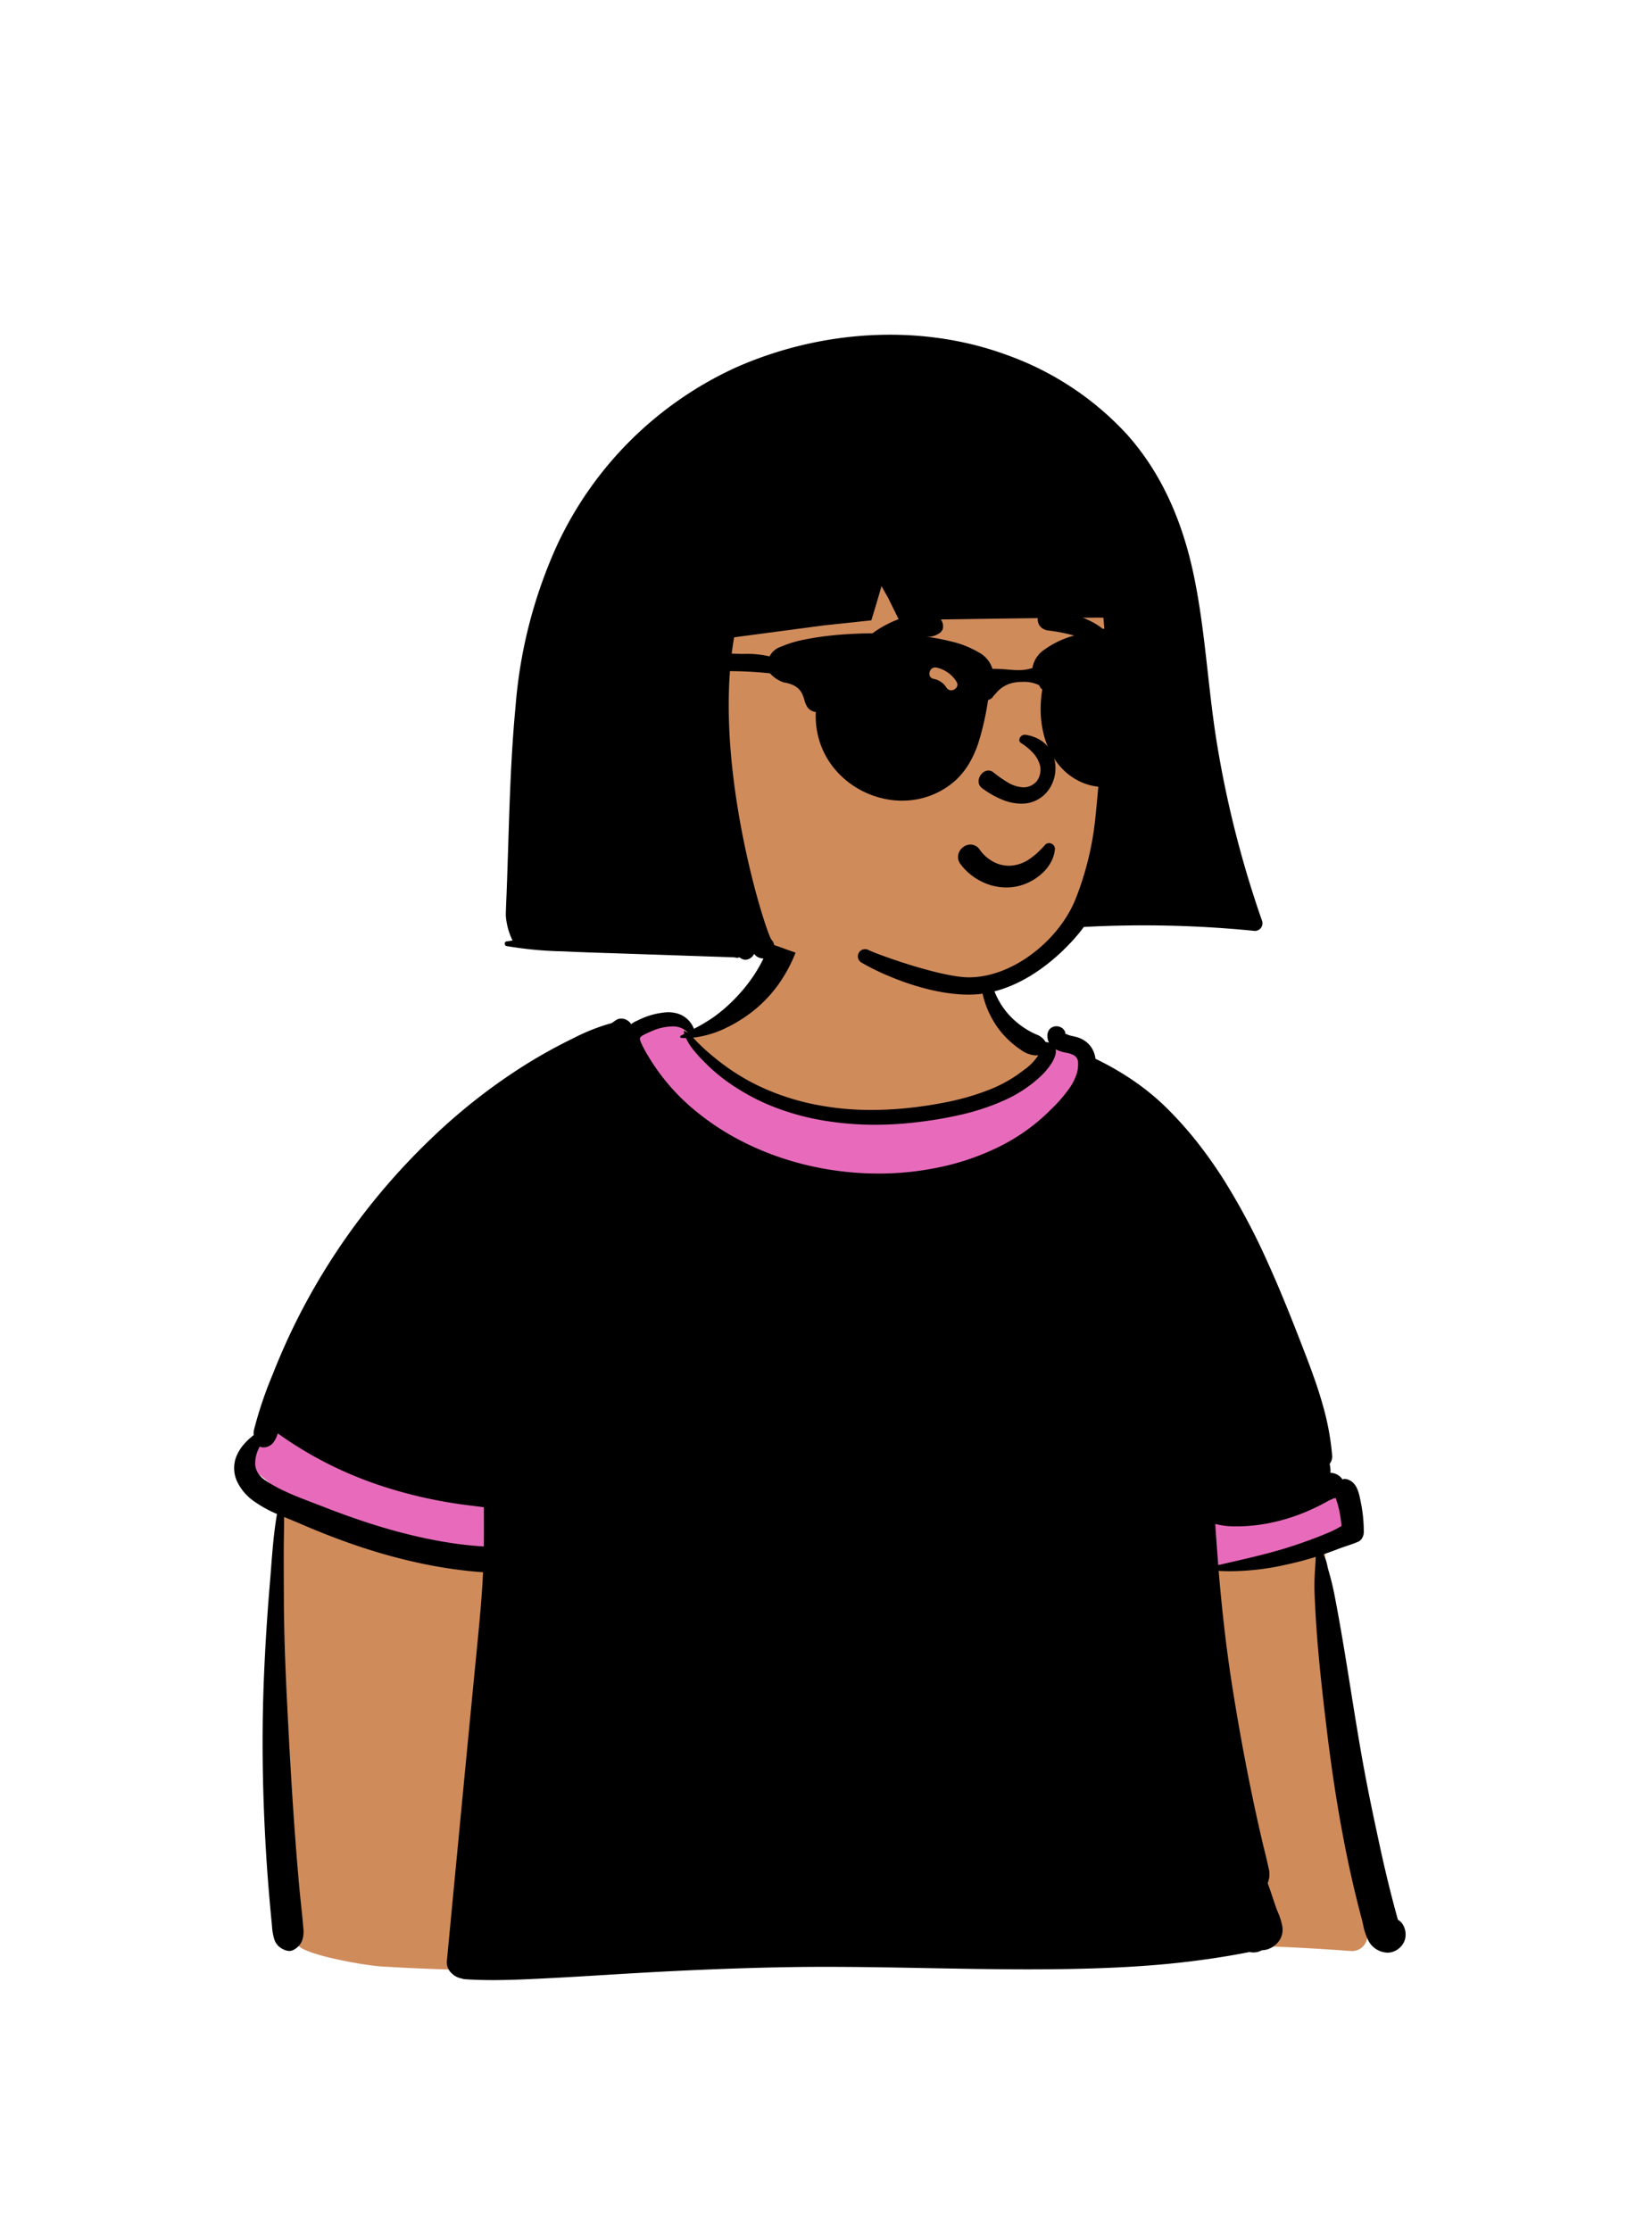 <svg id="peep-22" xmlns="http://www.w3.org/2000/svg" width="240" height="324" viewBox="0 0 240 324">
  <g id="BODY" transform="translate(31.056 135.053)">
    <path id="_Skin" data-name="✋ Skin" d="M19.044,157.28q3.794.235,7.587.374c33.07,1.233,66.113-2.539,99.162-3.364a322.372,322.372,0,0,1,34.439.773,2.276,2.276,0,0,0,2.273-2.274c-2.121-18.314-4.774-36.58-6.149-54.97a8.291,8.291,0,0,1,.459-2.86c.063-.072.39-.878.68-.927-.095.07.335-.053.061-.032,1.66-.272,3.288-2.064,2.083-3.779-12.408-19.025-29.346-36.39-34.8-58.987-1.287-6.109-5.938-6.487-10.892-9.007-1.546-.92-5.325-3.467-5.941-5.238-1.469-6.383,1.118-12.637-6.442-15.22C96.578.384,87.757-.787,82.708.673c-6.16,2.051-5.7,8.994-9.271,13.772-1.848,2.763-5,6.546-7.907,6.97-1.41.205-2.448-2.648-3.856-2.451C39.733,24.294,9.84,60.66.41,80.791c-2.125,6.336,4.729,4.424,4.307,10.792-.519,12.081-1.654,27.547-.981,39.642.631,7.02.164,14.376,2.345,21.132-.587.713.256,1.434.945,1.743C7.893,155.576,16.427,157.075,19.044,157.28Z" transform="translate(5.105 -6.763)" fill="#d08b5b"/>
    <path id="_Top" data-name="👕 Top" d="M61.674.006c1.313-.183,1.4,3.678,2.669,3.845,5.9,8.286,15.043,11.037,25.617,11.037q16.837,0,27.305-10.131l.64.27c3.3,1.4,6,2.821,6.938,7.25,5.449,22.6,22.388,39.962,34.8,58.987,1.2,1.715-.423,3.507-2.083,3.779.274-.021-.156.1-.061.032-.29.05-.617.856-.68.927a7.3,7.3,0,0,0-.348,1.363s-13.9,2.946-17.637,3.027c-37.525.812-106.147-.348-106.147-.348L3.939,69.169C2.3,66.7-1.189,66.6.41,61.835,9.84,41.7,39.733,5.337,61.674.006Z" transform="translate(5.105 12.193)" fill="#e86bbb"/>
    <path id="_Ink" data-name="🖍 Ink" d="M37.576,153.9c-1.532,0-2.917-.047-4.235-.143a.23.23,0,0,1-.156-.07,2.751,2.751,0,0,1-1.635-.829,2.137,2.137,0,0,1-.646-1.684l0-.022c.48-5.035,1.024-10.742,1.553-16.263.973-10.192,1.888-19.684,2.8-29.018l.136-1.4c.306-3.149.617-6.5.772-9.8-.773-.055-1.552-.125-2.315-.209-2.034-.223-4.121-.551-6.2-.976-1.987-.405-4.031-.911-6.076-1.5-1.938-.562-3.94-1.219-5.951-1.955-1.889-.691-3.85-1.475-5.829-2.33l-.312-.135c-.463-.2-.948-.4-1.462-.612l-.005,0-.762-.314c.008.878-.007,1.769-.021,2.63-.009.586-.019,1.193-.022,1.789-.007,1.7,0,3.418.007,5.085v.007c0,.719.006,1.462.008,2.192.013,4.337.153,8.962.454,15,.688,13.867,1.285,21.4,1.728,26.419.092,1.042.2,2.1.309,3.124v0c.119,1.149.243,2.338.342,3.508a3.926,3.926,0,0,1-.185,1.77A2.537,2.537,0,0,1,8.7,149.471a1.347,1.347,0,0,1-.681.2,2.237,2.237,0,0,1-.943-.274,2.337,2.337,0,0,1-1.236-1.407,7.87,7.87,0,0,1-.335-1.914c-.01-.107-.019-.2-.028-.3-.113-1.13-.215-2.255-.292-3.109-.2-2.264-.374-4.5-.509-6.643-.282-4.513-.456-8.958-.515-13.211-.063-4.492,0-8.939.183-13.219.179-4.169.437-8.333.77-12.378l.08-.95c.06-.7.116-1.431.17-2.133v-.007c.2-2.613.411-5.315.864-7.915A17.867,17.867,0,0,1,2.91,84.378,7.367,7.367,0,0,1,.531,81.684a4.586,4.586,0,0,1-.18-3.9,6.232,6.232,0,0,1,1.016-1.637,9.458,9.458,0,0,1,1.471-1.387,2.729,2.729,0,0,1,.059-.814,57.881,57.881,0,0,1,2.675-7.94C6.6,63.39,7.735,60.824,8.944,58.383a95.316,95.316,0,0,1,8.723-14.256A97.064,97.064,0,0,1,28.725,31.594a84.791,84.791,0,0,1,13.069-10.3,75.273,75.273,0,0,1,7.162-4.022l.364-.177a28.61,28.61,0,0,1,5.545-2.181c.19-.141.392-.283.6-.421a1.4,1.4,0,0,1,.776-.231,1.675,1.675,0,0,1,.818.221,1.722,1.722,0,0,1,.618.585,3.931,3.931,0,0,1,.75-.448l.282-.129a10.953,10.953,0,0,1,4.3-1.154,5.018,5.018,0,0,1,1.319.169A3.683,3.683,0,0,1,66.8,15.75a26.4,26.4,0,0,0,2.753-1.627,22.85,22.85,0,0,0,3.925-3.536,21.73,21.73,0,0,0,3.012-4.25,19.019,19.019,0,0,0,1.819-4.875A1.812,1.812,0,0,1,79.005.348,1.9,1.9,0,0,1,80.139,0a2.432,2.432,0,0,1,1.021.229,2.187,2.187,0,0,1,.816.644,1.854,1.854,0,0,1,.293,1.679A21.373,21.373,0,0,1,79.8,8.209a19.143,19.143,0,0,1-4.036,4.658,21.057,21.057,0,0,1-4.229,2.717,14.768,14.768,0,0,1-4.875,1.449c.164.159.327.328.485.491h0c.141.146.288.3.435.442a29.081,29.081,0,0,0,2.229,1.978,32.305,32.305,0,0,0,5.045,3.409,33.363,33.363,0,0,0,4.24,1.9,35.469,35.469,0,0,0,4.4,1.3,41.38,41.38,0,0,0,9.119.979,50.9,50.9,0,0,0,5.635-.323,57.022,57.022,0,0,0,5.73-.911,36.336,36.336,0,0,0,5.558-1.638,19.693,19.693,0,0,0,4.712-2.57l.374-.281a7.962,7.962,0,0,0,2.223-2.243,1.858,1.858,0,0,1-.407.044,4.039,4.039,0,0,1-2.078-.764,14.255,14.255,0,0,1-1.74-1.366,12.608,12.608,0,0,1-2.67-3.511,12.911,12.911,0,0,1-1.367-4.17,9.511,9.511,0,0,1-.056-2.2,7.437,7.437,0,0,1,.51-2.111.18.18,0,0,1,.164-.119.171.171,0,0,1,.167.164,18.092,18.092,0,0,0,.994,4.526,11.959,11.959,0,0,0,1,2.053,10.843,10.843,0,0,0,1.445,1.86,11.862,11.862,0,0,0,3.517,2.5l.185.085a2.512,2.512,0,0,1,1.383,1.116.685.685,0,0,1,.078,0,.731.731,0,0,1,.19.026c.071.019.141.041.22.07a2.216,2.216,0,0,1-.224-1.1,1.313,1.313,0,0,1,.423-.97,1.327,1.327,0,0,1,.884-.321,1.413,1.413,0,0,1,.831.266,1.3,1.3,0,0,1,.5.793c-.016-.054-.036-.086-.053-.086s-.015.008-.017.021a.115.115,0,0,0,.081.118h0a.822.822,0,0,1,.014.082l0,.037,0-.031c0-.02,0-.04-.008-.062l0-.027a.2.2,0,0,0,.085.017l.014.005.105.048h0c.072.033.154.07.188.084a4.862,4.862,0,0,0,.657.174c.176.038.358.077.53.131a3.789,3.789,0,0,1,2.09,1.412,3.9,3.9,0,0,1,.657,1.742,41.909,41.909,0,0,1,5.373,3.082,35.223,35.223,0,0,1,4.8,3.9,53.705,53.705,0,0,1,4.572,5.088,65.318,65.318,0,0,1,3.935,5.567,97.732,97.732,0,0,1,6.4,12.076c1.82,4.021,3.429,8.054,5.285,12.87l.263.683c1.4,3.653,2.021,5.685,2.4,7.047a37.822,37.822,0,0,1,1.354,7.308,1.8,1.8,0,0,1-.368,1.217,4.171,4.171,0,0,1,.125,1.12c0,.062-.007.124-.011.171h.036a2.139,2.139,0,0,1,1.709.947,1.2,1.2,0,0,1,.364-.058,1.126,1.126,0,0,1,.348.055c1.38.441,1.674,1.9,1.932,3.188q.025.124.05.245a21.428,21.428,0,0,1,.412,4.246,1.743,1.743,0,0,1-.208.794,1.269,1.269,0,0,1-.578.575c-.545.24-1.125.436-1.686.624-.4.134-.808.272-1.206.426-.744.287-1.477.553-2.178.791a6.537,6.537,0,0,1,.573,1.719v0c.06.255.117.5.183.718.328,1.11.607,2.263.854,3.525.88,4.526,1.621,9.155,2.338,13.631.567,3.541,1.153,7.2,1.8,10.788.759,4.19,1.636,8.3,2.47,12.151.445,2.053.91,4.052,1.382,5.943.263,1.057.538,2.117.816,3.151.078.291.159.59.248.915l.147.533a1.92,1.92,0,0,1,.786.814,2.783,2.783,0,0,1,.242,2.029,2.52,2.52,0,0,1-.457.893,2.815,2.815,0,0,1-.822.7,2.544,2.544,0,0,1-1.272.339,3.264,3.264,0,0,1-2.706-1.63,8.708,8.708,0,0,1-.835-2.472v0c-.062-.269-.121-.523-.187-.772-.293-1.106-.587-2.267-.9-3.551-.937-3.867-1.75-7.849-2.485-12.175-.652-3.84-1.228-7.865-1.76-12.3l-.07-.588c-.483-4.088-.981-8.438-1.3-12.736-.166-2.247-.281-4.3-.353-6.275-.038-1.085.024-2.18.085-3.238.009-.159.02-.325.03-.472h0c.021-.309.042-.629.052-.943l0-.067v-.006c0-.045.009-.106.013-.17l0-.08c-1.391.435-2.881.825-4.43,1.158a37.486,37.486,0,0,1-7.962.926c-.575,0-1.15-.017-1.71-.051.5,5.9,1.107,11.153,1.865,16.056.79,5.1,1.714,10.257,2.746,15.329.5,2.443,1.04,4.944,1.667,7.645.117.5.242,1.009.363,1.5v0c.207.839.42,1.706.6,2.566a3.4,3.4,0,0,1-.119,2.249c.28.762.536,1.528.784,2.268v0l0,.006c.081.243.165.493.247.735l.1.288c.107.314.235.634.358.943a9.062,9.062,0,0,1,.643,2.081,3.071,3.071,0,0,1-.026,1.034,2.749,2.749,0,0,1-.445,1.023,3.214,3.214,0,0,1-2.535,1.378l-.019.012h0l-.035.021a2.368,2.368,0,0,1-1.132.276,2.786,2.786,0,0,1-.57-.06c-1.019.2-1.852.354-2.624.486-2.071.358-4.2.666-6.522.943-3.769.449-7.86.748-12.507.915-3.227.116-6.669.173-10.521.173-4.889,0-9.861-.092-14.669-.181h-.026c-4.809-.089-9.781-.181-14.672-.181-2.135,0-4.1.017-6.011.052-7.1.129-14.747.442-23.368.958L54,153.146c-2.959.18-6.019.366-9.029.515l-1.2.058C41.9,153.809,39.736,153.9,37.576,153.9ZM142.535,87.655c.135,2.048.283,4.058.439,5.973l2.245-.515c2.161-.5,4.458-1.035,6.7-1.685,1.522-.441,3.133-.982,4.923-1.655.907-.341,1.733-.675,2.525-1.021a12.762,12.762,0,0,0,1.186-.614l.328-.187a18.786,18.786,0,0,0-.418-2.642c-.061-.269-.149-.548-.234-.817-.062-.2-.126-.4-.181-.6a1.277,1.277,0,0,1-.355.051,1.242,1.242,0,0,1-.148-.009c.054.007.083.018.085.035.006.046-.191.122-.364.19-.086.034-.168.065-.215.09l-.013.007c-.331.19-.645.362-.959.526-.69.363-1.446.72-2.309,1.09A27.952,27.952,0,0,1,151,87.4a25.1,25.1,0,0,1-4.923.606c-.144,0-.287,0-.422,0A11.458,11.458,0,0,1,142.535,87.655ZM3.723,76.415h0l-.059.119a4.842,4.842,0,0,0-.6,2.524,2.7,2.7,0,0,0,.388,1.18,3.562,3.562,0,0,0,1.04,1.054,19.576,19.576,0,0,0,2.738,1.547c1.37.652,2.816,1.2,4.213,1.738.346.132.7.269,1.051.4l.343.134c3.345,1.313,6.416,2.37,9.387,3.231,1.656.479,3.3.9,4.877,1.249,1.677.372,3.342.677,4.95.907,1.345.191,2.766.335,4.225.429.021-1.7.014-3.428.008-5.1v0q0-.3,0-.6l-.519-.067c-.318-.041-.647-.084-.964-.122-1.552-.181-2.985-.39-4.382-.64a66.629,66.629,0,0,1-8.97-2.253,56.644,56.644,0,0,1-7.855-3.246A55.678,55.678,0,0,1,6.337,74.5a4.06,4.06,0,0,1-.593,1.269,1.837,1.837,0,0,1-1.127.731,1.672,1.672,0,0,1-.342.037,1.241,1.241,0,0,1-.552-.124ZM63.609,15.406a7.561,7.561,0,0,0-2.826.631c-.443.189-.9.385-1.335.621l-.083.047c-.5.29-.5.467-.254,1.037a17.248,17.248,0,0,0,1.155,2.146l.03.05A30.35,30.35,0,0,0,67.2,27.809a37.138,37.138,0,0,0,5.859,3.9,41.153,41.153,0,0,0,6.516,2.8,44.164,44.164,0,0,0,6.93,1.692,45,45,0,0,0,7.1.567h0a42.649,42.649,0,0,0,9.1-.967,36.113,36.113,0,0,0,8.376-2.9,28.189,28.189,0,0,0,7.233-5.089l.388-.386a21.737,21.737,0,0,0,2.658-3.064,8.313,8.313,0,0,0,.948-1.8,4.648,4.648,0,0,0,.3-1.887,1.247,1.247,0,0,0-.575-1.067,3.745,3.745,0,0,0-1.2-.392c-.107-.023-.217-.047-.326-.072a4.452,4.452,0,0,1-1.164-.429,1.868,1.868,0,0,1-.083.986,4.808,4.808,0,0,1-.512,1.054,9.933,9.933,0,0,1-1.379,1.7,19.142,19.142,0,0,1-5.59,3.724,33.4,33.4,0,0,1-6.055,2.013,58.612,58.612,0,0,1-6.3,1.092,50.878,50.878,0,0,1-6.262.395A44.913,44.913,0,0,1,85,28.959a36.349,36.349,0,0,1-6.1-1.68,30.545,30.545,0,0,1-5.667-2.8,26.012,26.012,0,0,1-4.6-3.593l-.289-.292c-.469-.475-1.01-1.033-1.5-1.636a8.5,8.5,0,0,1-1.209-1.869h-.082c-.194,0-.391-.007-.585-.02a.183.183,0,0,1-.164-.144.147.147,0,0,1,.079-.169c.166-.088.344-.182.526-.277-.033-.108-.057-.2-.076-.29a.106.106,0,0,1,.022-.089.1.1,0,0,1,.075-.038.092.092,0,0,1,.048.014c.1.059.2.125.306.2.027-.012.054-.027.082-.042A2.969,2.969,0,0,0,63.609,15.406Z" transform="translate(2.958 -1.39)"/>
  </g>
  <g id="HEAD" transform="translate(78.592 38.043)">
    <path id="_Skin-2" data-name="✋ Skin" d="M73.9,6.274c-12.677-8.412-38.074-7.5-52.03-2.345C8.253,8.258,3.486,20.321,1.225,33.354-1.523,48-1.153,69.115,18.608,68.86c2.778,1.347,5.856,1.931,8.731,3.047,3.934,1.364,7.792,2.947,11.784,4.141a32.1,32.1,0,0,0,24.072-1.4c4.121-2,5.827-5.1,8.522-8.415C79.557,56.6,83.5,42.813,83.149,30.562,82.529,21.936,81.106,11.95,73.9,6.274Z" transform="translate(8.222 27.898)" fill="#d08b5b"/>
    <path id="_Ink-2" data-name="🖍 Ink" d="M103.434,59.114c-1.3-8.095-1.661-16.327-3.365-24.358-1.6-7.558-4.6-14.7-9.833-20.461A43.623,43.623,0,0,0,72.994,2.956C60.328-1.717,45.76-.661,33.507,4.795A52.839,52.839,0,0,0,7.559,30.674,69.652,69.652,0,0,0,1.58,53.946C.722,62.922.629,71.991.279,81c-.042,1.112-.1,2.223-.118,3.335a9.832,9.832,0,0,0,.875,3.417.971.971,0,0,0,.116.228c-.3.038-.6.082-.9.131-.337.053-.323.6,0,.668a54.993,54.993,0,0,0,8.313.774c2.878.144,5.76.222,8.642.319l8.431.285q2.214.076,4.427.15l2.108.072,1.052.036c.285.008.748.19.778-.019a.785.785,0,0,0,.171.078,1.612,1.612,0,0,1,.2.125,1.187,1.187,0,0,0,1.212,0l.1-.061a1.284,1.284,0,0,0,.542-.632,1.631,1.631,0,1,0,2.519-2.063c-.793-.993-8.677-25.347-5.414-43.9l13.088-1.737c2.393-.243,6.845-.727,6.845-.727s1.09-3.565,1.4-4.713c.023-.085.046-.171.072-.256q.468.828.942,1.651l1.615,3.291s23.836-.4,29.68-.361a79.232,79.232,0,0,1,.356,10.259c-.43,6.3-.888,12.592-1.524,18.874A44.056,44.056,0,0,1,82.954,81.9c-2.3,5.856-9,11.422-15.522,11.422-4.062,0-13.24-3.3-14.576-3.964a1.046,1.046,0,1,0-.915,1.879c2.467,1.473,9.269,4.6,15.491,4.6,9.036,0,15.858-8.6,16.695-9.828a162.574,162.574,0,0,1,24.862.575,1.111,1.111,0,0,0,1.063-1.4A152.9,152.9,0,0,1,103.434,59.114Z" transform="translate(-5.271 10.568)"/>
  </g>
  <g id="FACE" transform="translate(112.183 77.354)">
    <path id="_Ink-3" data-name="🖍 Ink" d="M22.824,40.539a8.045,8.045,0,0,1-3.052-.61,8.621,8.621,0,0,1-1.992-1.145,8.487,8.487,0,0,1-1.622-1.636,1.676,1.676,0,0,1-.338-1.3,1.871,1.871,0,0,1,.728-1.172,1.793,1.793,0,0,1,1.067-.372,1.548,1.548,0,0,1,.238.018,1.648,1.648,0,0,1,1.1.73l.065.09A5.7,5.7,0,0,0,21.108,36.9a4.735,4.735,0,0,0,2.069.483,4.583,4.583,0,0,0,.513-.029,5.388,5.388,0,0,0,2.278-.8,10.668,10.668,0,0,0,1.93-1.611c.138-.141.284-.294.474-.5a.751.751,0,0,1,.394-.3.806.806,0,0,1,.256-.041.871.871,0,0,1,.714.373.8.8,0,0,1,.135.524,4.812,4.812,0,0,1-.57,1.864,6.221,6.221,0,0,1-1.22,1.567,7.841,7.841,0,0,1-1.847,1.288,7.69,7.69,0,0,1-2.05.7A7.548,7.548,0,0,1,22.824,40.539Zm2.148-12.17h0a7.373,7.373,0,0,1-2.63-.53,13.281,13.281,0,0,1-3.093-1.756,1.189,1.189,0,0,1-.432-.687,1.423,1.423,0,0,1,.061-.771,1.754,1.754,0,0,1,.521-.753,1.267,1.267,0,0,1,.812-.317,1.151,1.151,0,0,1,.628.193l.209.161,0,0a16.744,16.744,0,0,0,1.936,1.347,4.768,4.768,0,0,0,2.321.74,2.505,2.505,0,0,0,.981-.193,2.74,2.74,0,0,0,.913-.647,2.8,2.8,0,0,0,.531-2.255,4.26,4.26,0,0,0-1.13-2,8.241,8.241,0,0,0-1.711-1.381.531.531,0,0,1-.144-.61.8.8,0,0,1,.264-.38.809.809,0,0,1,.505-.167,1.076,1.076,0,0,1,.181.016,5.736,5.736,0,0,1,2.018.729,4.577,4.577,0,0,1,1.357,1.252,4.974,4.974,0,0,1,.866,3.322,5.475,5.475,0,0,1-.444,1.744,5.087,5.087,0,0,1-1,1.5A4.779,4.779,0,0,1,24.972,28.369ZM7.859,16.485a1.724,1.724,0,0,1-1.119-.439,1.744,1.744,0,0,1-.587-1.128,12.706,12.706,0,0,1,.067-3.308c.04-.321.081-.654.11-1.012a1.98,1.98,0,0,1,.75-1.415,2.31,2.31,0,0,1,1.421-.5,1.751,1.751,0,0,1,1.075.338,1.594,1.594,0,0,1,.594,1.057,8.877,8.877,0,0,1-.926,5.469,1.754,1.754,0,0,1-.619.716A1.427,1.427,0,0,1,7.859,16.485Zm25.119-.75a1.508,1.508,0,0,1-1.183-.507A4.624,4.624,0,0,1,31.074,14a5.342,5.342,0,0,1-.368-1.477,3.131,3.131,0,0,1,.853-2.687,1.772,1.772,0,0,1,.137-.208,1.933,1.933,0,0,1,1.487-.856,1.611,1.611,0,0,1,.452.067,2.175,2.175,0,0,1,1.453,1.268,4.486,4.486,0,0,1,.18,2.453,8.214,8.214,0,0,1-.744,2.314,1.5,1.5,0,0,1-.643.635A1.947,1.947,0,0,1,32.979,15.735ZM.278,7.854a.274.274,0,0,1-.229-.14.306.306,0,0,1-.018-.3A10.425,10.425,0,0,1,2.368,4.454,14.446,14.446,0,0,1,5.5,2.317a13.445,13.445,0,0,1,3.714-1.3l.4-.069A9.66,9.66,0,0,1,11.226.776a2.5,2.5,0,0,1,2,.746,1.7,1.7,0,0,1,.4,1.208,1.106,1.106,0,0,1-.4.789,3.08,3.08,0,0,1-2.112.62c-.166,0-.338,0-.5-.008H10.6c-.16,0-.341-.009-.521-.009s-.314,0-.452.012a14.274,14.274,0,0,0-3.143.536A21.357,21.357,0,0,0,.424,7.806.26.26,0,0,1,.278,7.854Zm38.247-1.6h0l-.167-.042A9.458,9.458,0,0,1,36.524,5.5l-.6-.293A16.537,16.537,0,0,0,33.8,4.3a25.089,25.089,0,0,0-4.845-1.07,1.979,1.979,0,0,1-.972-.369,1.457,1.457,0,0,1-.544-.828A1.482,1.482,0,0,1,27.609.786a1.581,1.581,0,0,1,.767-.661A1.725,1.725,0,0,1,29.03,0a1.926,1.926,0,0,1,.377.038l.3.062a21.676,21.676,0,0,1,5.232,1.7,10.579,10.579,0,0,1,2.3,1.514,6.719,6.719,0,0,1,1.627,2.1c.057.439,0,.548-.055.622L38.8,6.06l-.015.02a.421.421,0,0,1-.26.173Z" transform="translate(11.197 10.99)"/>
  </g>
  <g id="ACCESORIES" transform="translate(88.521 88.978)">
    <path id="_Ink-4" data-name="🖍 Ink" d="M45.294,25.4h0a12.5,12.5,0,0,1-2.558-.268,13.039,13.039,0,0,1-4.712-2.023,12.706,12.706,0,0,1-1.971-1.678,11.914,11.914,0,0,1-2.516-3.941,12.161,12.161,0,0,1-.792-4.97,1.75,1.75,0,0,1-1.18-.643,3.434,3.434,0,0,1-.477-1.1c-.311-1.017-.664-2.17-3.024-2.562A4.587,4.587,0,0,1,26.1,6.91a53.931,53.931,0,0,0-5.73-.322,41.528,41.528,0,0,0-6.522.5A35.776,35.776,0,0,0,7.4,8.736c-.375.157-.772.3-1.157.442a13.693,13.693,0,0,0-1.961.829A2.845,2.845,0,0,0,3,11.274a3.189,3.189,0,0,0,.159,2.508,1.262,1.262,0,0,1-1.232,1.2,1.06,1.06,0,0,1-.772-.333l0,0v0A8.717,8.717,0,0,1,.04,11.6,3.963,3.963,0,0,1,.367,9.324C.981,8.062,2.361,7.1,4.585,6.367a42.331,42.331,0,0,1,6.283-1.322l.061-.01.334-.053a42.37,42.37,0,0,1,8.913-.933c.311,0,.627,0,.939.01.383.016.787.022,1.214.029h0a14.174,14.174,0,0,1,3.681.355l.016,0a2.832,2.832,0,0,1,1.626-1.392A16.317,16.317,0,0,1,31.124,2a41.812,41.812,0,0,1,4.735-.671c1.747-.156,3.57-.235,5.416-.235a57.767,57.767,0,0,1,5.917.292A35.627,35.627,0,0,1,52.5,2.3a14.114,14.114,0,0,1,3.979,1.6,4.034,4.034,0,0,1,1.926,2.355c.108,0,.216,0,.322,0,.66,0,1.289.052,1.795.093l.07.006c.547.045,1.063.087,1.58.087a6.266,6.266,0,0,0,2.038-.306,4.023,4.023,0,0,1,1.753-2.68,13.328,13.328,0,0,1,3.91-1.918A30.015,30.015,0,0,1,74.948.385,37.272,37.272,0,0,1,80.188,0a21.59,21.59,0,0,1,4.573.421A8.286,8.286,0,0,1,86.025.64a1.571,1.571,0,0,1,.481.172c.167.025.343.052.522.082a1.256,1.256,0,0,1,.77.444,1.652,1.652,0,0,1,.351.816A1.546,1.546,0,0,1,87.407,3.8a2.355,2.355,0,0,0-1.036.958,1.922,1.922,0,0,0-.183,1.391,1.552,1.552,0,0,1-.07.98,1.428,1.428,0,0,1-.578.653,29.724,29.724,0,0,1-.992,7.291,15.959,15.959,0,0,1-1.389,3.4A12.2,12.2,0,0,1,80.885,21.4a12.839,12.839,0,0,1-3.13,1.533,9.811,9.811,0,0,1-3.009.49,8.433,8.433,0,0,1-3.655-.817,8.9,8.9,0,0,1-2.958-2.3,10.5,10.5,0,0,1-1.4-2.146,12.336,12.336,0,0,1-.931-2.6,14.688,14.688,0,0,1-.387-2.992,17.663,17.663,0,0,1,.23-3.323,1.081,1.081,0,0,1-.32-.344c-.052-.084-.1-.174-.156-.285a5.116,5.116,0,0,0-2.371-.472,7.235,7.235,0,0,0-.99.068,4.388,4.388,0,0,0-2.927,1.639c-.11.114-.224.232-.343.352a1.069,1.069,0,0,1-.757.564l-.047.262a41.244,41.244,0,0,1-1.372,5.987,15.5,15.5,0,0,1-1.234,2.794,11.21,11.21,0,0,1-1.871,2.44,11.512,11.512,0,0,1-7.96,3.145ZM50.1,6.048h0a.8.8,0,0,0-.589.255.988.988,0,0,0-.26.565.8.8,0,0,0,.111.519.755.755,0,0,0,.491.321A2.838,2.838,0,0,1,51.674,8.9l.045.07a.8.8,0,0,0,.692.4.948.948,0,0,0,.811-.47.745.745,0,0,0-.043-.784,4.534,4.534,0,0,0-2.88-2.04.947.947,0,0,0-.2-.023ZM80.976,4.935a.913.913,0,0,0-.759.426.8.8,0,0,0-.087.621.976.976,0,0,0,.355.514l.036.026a1.6,1.6,0,0,1,.673,1.049l0,.052a.814.814,0,0,0,.289.614.922.922,0,0,0,.59.2.846.846,0,0,0,.612-.242.766.766,0,0,0,.2-.577,2.971,2.971,0,0,0-.453-1.459,3.8,3.8,0,0,0-1.062-1.107.685.685,0,0,0-.4-.121Z" transform="translate(-2.746 1.902)"/>
  </g>
</svg>
